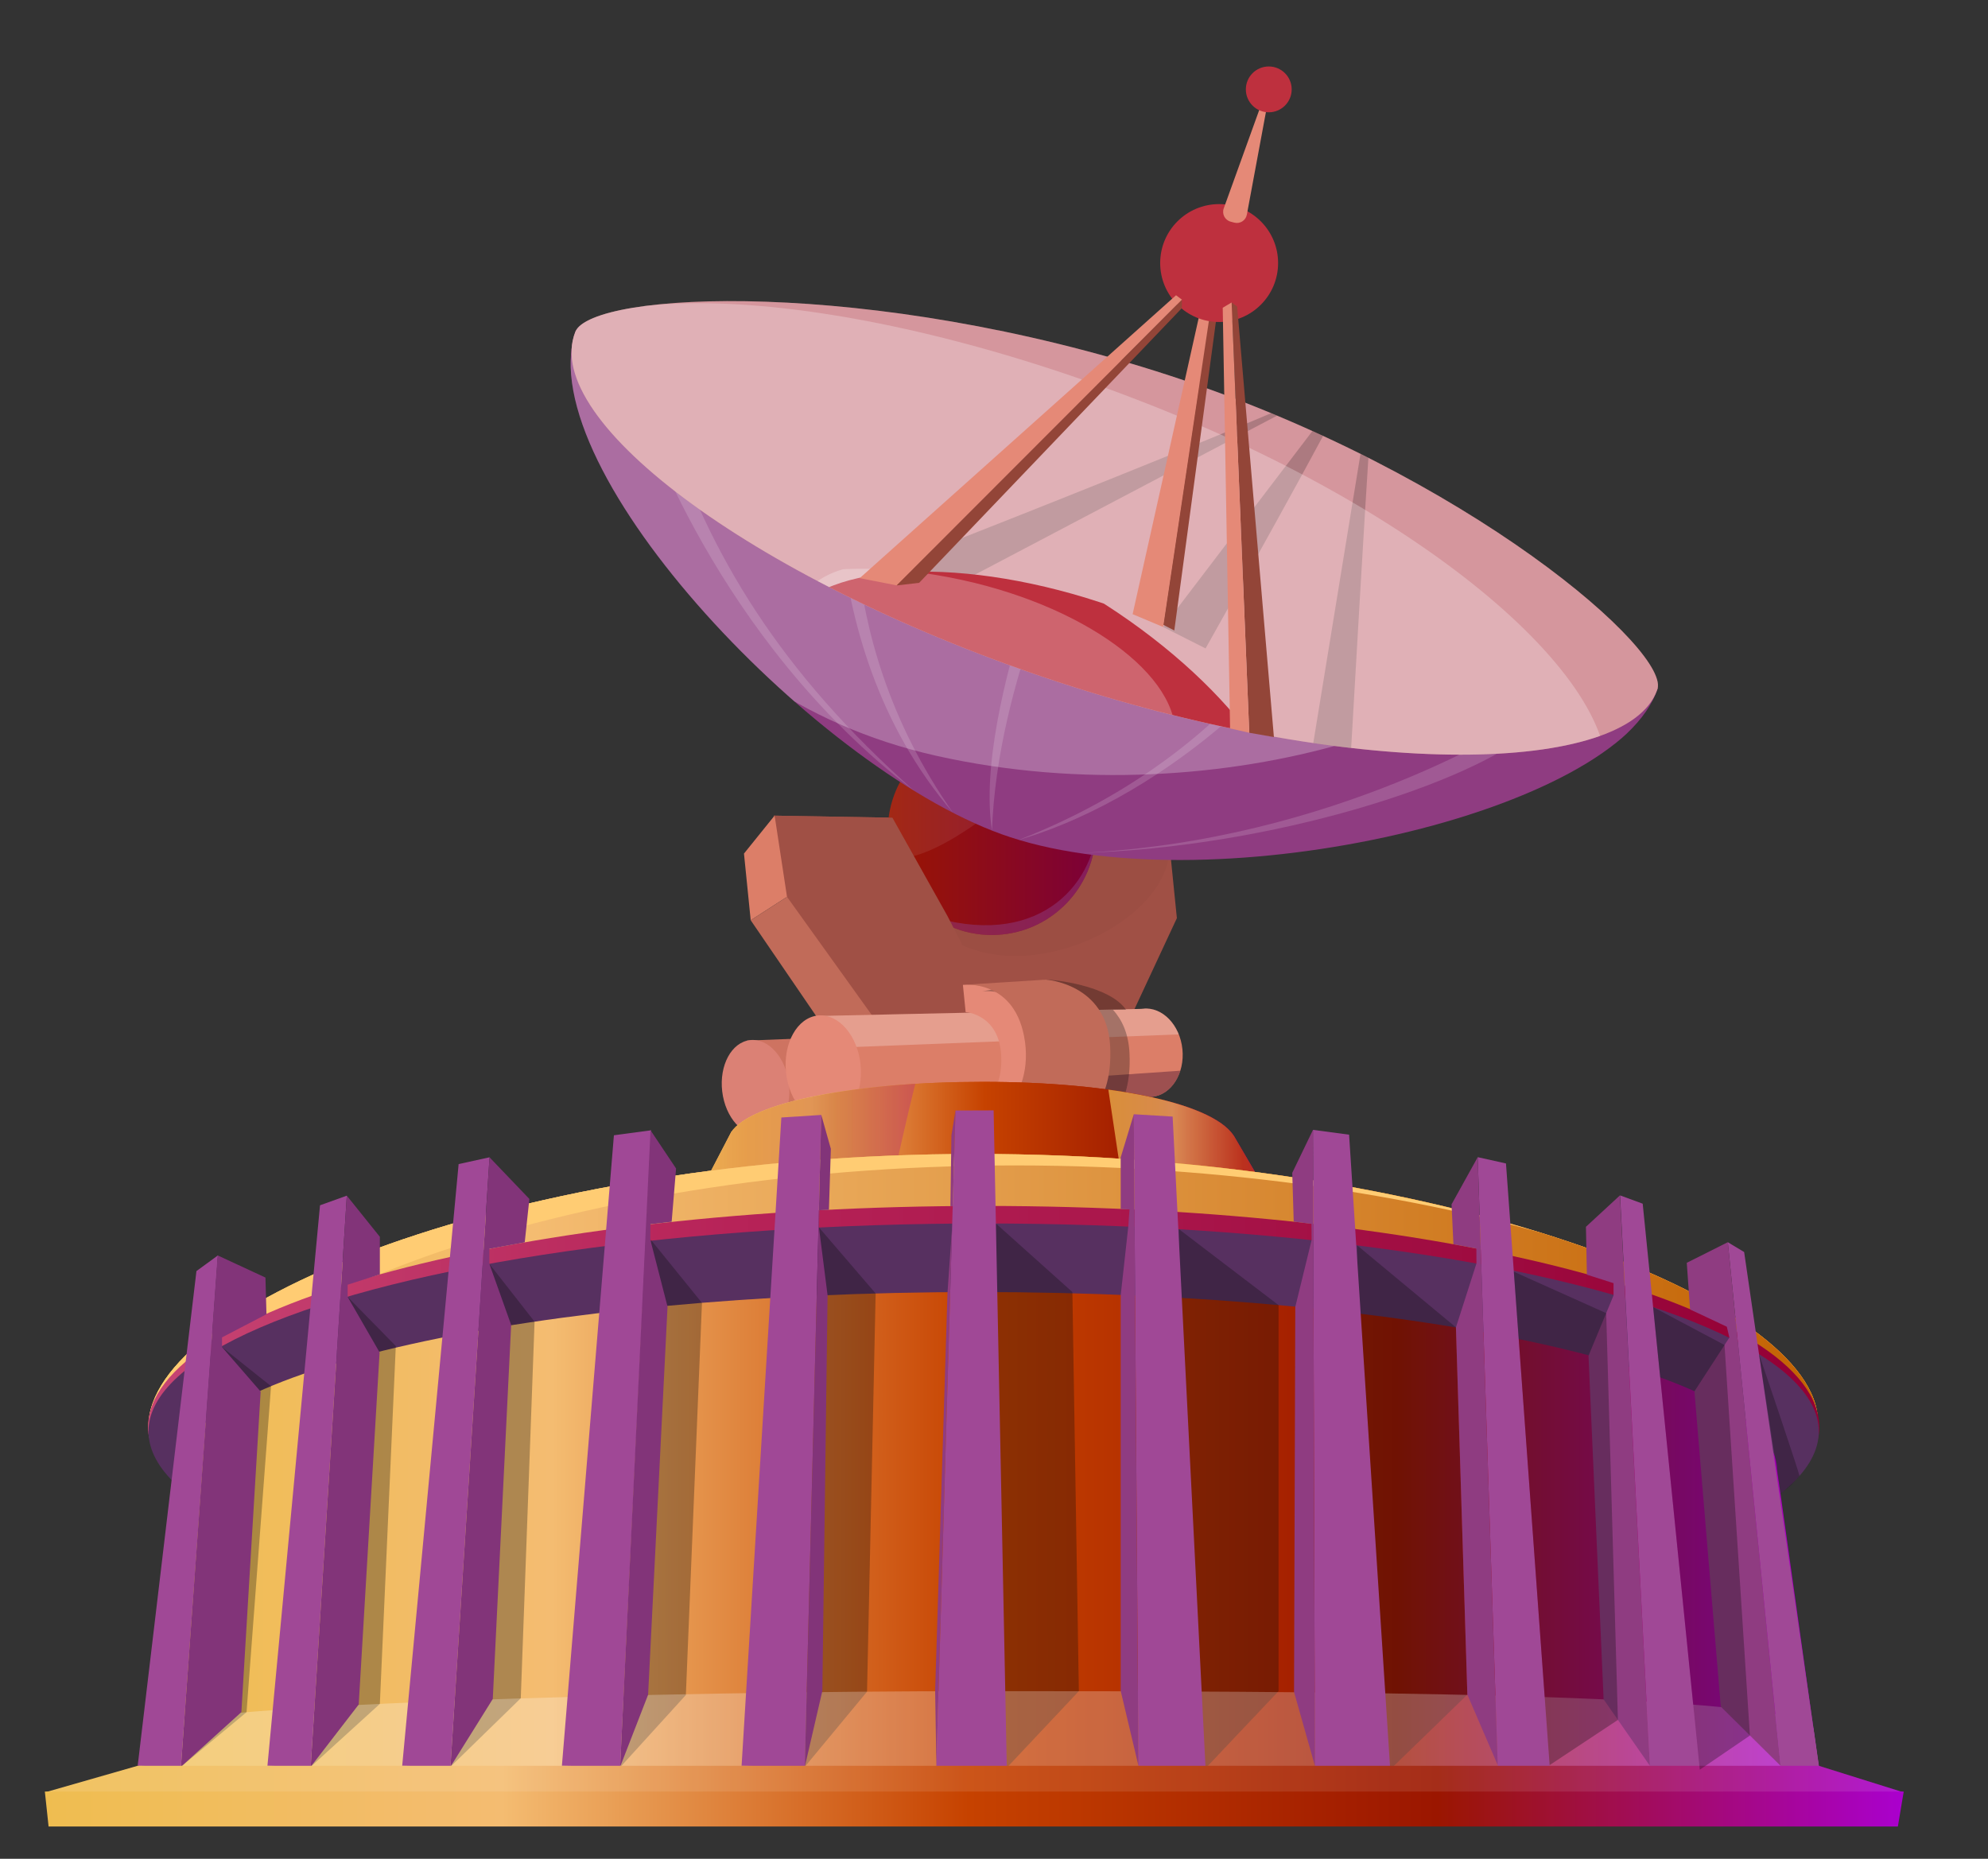 <?xml version="1.0" encoding="utf-8"?>
<!-- Generator: Adobe Illustrator 16.0.0, SVG Export Plug-In . SVG Version: 6.00 Build 0)  -->
<!DOCTYPE svg PUBLIC "-//W3C//DTD SVG 1.1//EN" "http://www.w3.org/Graphics/SVG/1.1/DTD/svg11.dtd">
<svg version="1.1" id="Layer_1" xmlns="http://www.w3.org/2000/svg" xmlns:xlink="http://www.w3.org/1999/xlink" x="0px" y="0px"
	 width="339px" height="317px" viewBox="0 0 339 317" enable-background="new 0 0 339 317" xml:space="preserve">
<rect x="0" y="0" width="339" height="317" fill="#333333" stroke="none"/>
<g>
	<g>
		<g>
			<path fill="#CE7361" d="M177.61,175.438c-0.116,0.014,0.545-0.051,0.433-0.028l-0.884,0.083l-49.789,1.972l1.916,16.155
				l49.468-4.679l-4.492,0.51c0.115-0.004,4.8-0.547,4.916-0.561c2.932-0.348,4.966-3.642,4.526-7.355
				C183.263,177.822,180.542,175.092,177.61,175.438z"/>
			
				<ellipse transform="matrix(0.993 -0.118 0.118 0.993 -20.964 16.476)" fill="#DB8175" cx="128.818" cy="185.484" rx="5.725" ry="8.134"/>
		</g>
		<polygon fill="#A05045" points="199.379,143.631 184.689,143.58 179.915,154.897 161.546,156.181 152.176,139.448 
			131.953,139.098 134.003,152.967 164.704,195.464 182.664,195.251 200.685,156.579 		"/>
		<polygon fill="#DC7E68" points="184.831,143.565 179.472,145.674 173.599,155.337 179.985,154.89 		"/>
		<polygon fill="#DC7E68" points="132.091,139.084 126.865,145.567 128.013,156.938 134.203,152.947 		"/>
		<polygon fill="#C16B59" points="164.704,195.464 155.479,197.14 128.013,156.938 134.203,152.947 		"/>
		<g>
			<defs>
				<path id="SVGID_1_" d="M194.933,172.019c-0.13,0.013,0.609-0.048,0.483-0.024l-0.866,0.063l-55.478,1.22l1.823,18.064
					l55.173-4.246l-5.083,0.488c0.128-0.002,5.337-0.514,5.467-0.527c3.279-0.331,5.597-3.966,5.178-8.118
					C201.209,174.784,198.211,171.687,194.933,172.019z"/>
			</defs>
			<clipPath id="SVGID_2_">
				<use xlink:href="#SVGID_1_"  overflow="visible"/>
			</clipPath>
			<path clip-path="url(#SVGID_2_)" fill="#DC7E68" d="M194.933,172.019c-0.13,0.013,0.609-0.048,0.483-0.024l-0.866,0.063
				l-55.478,1.22l1.823,18.064l55.173-4.246l-5.083,0.488c0.128-0.002,5.337-0.514,5.467-0.527c3.279-0.331,5.597-3.966,5.178-8.118
				C201.209,174.784,198.211,171.687,194.933,172.019z"/>
			<polygon opacity="0.25" clip-path="url(#SVGID_2_)" fill="#FFFFFF" points="133.983,171.348 198.99,170.212 203.344,176.313 
				133.983,179.007 			"/>
			<polygon opacity="0.7" clip-path="url(#SVGID_2_)" fill="#823C46" points="138.926,186.869 205.972,182.278 201.278,189.362 
				138.926,194.752 			"/>
		</g>
		<path fill="#E58977" d="M164.197,167.96l0.468,4.64c0,0,5.819,0.357,6.07,7.623c0.254,7.367-4.442,8.504-4.442,8.504l0.489,4.849
			c11.432-1.154,14.691-10.108,14.045-16.519C179.79,166.778,164.197,167.96,164.197,167.96L164.197,167.96z"/>
		<path opacity="0.3" fill="#0B0A0C" d="M167.493,169.059l11.144-1.99c0.649,0,10.411,0.85,13.386,5.142h-2.225
			c1.481,1.647,2.621,3.958,2.801,7.285c0.619,11.426-6.295,13.74-6.295,13.74l-16.226,1.45c0,0,9.509-5.077,8.002-15.914
			C176.573,167.935,167.493,169.059,167.493,169.059z"/>
		<path fill="#C16B59" d="M164.197,167.96l14.13-0.892c0,0,10.399,0.632,10.976,11.279c0.619,11.426-6.295,13.765-6.295,13.765
			l-16.226,1.463c0,0,9.509-5.071,8.002-15.909C173.277,166.829,164.197,167.96,164.197,167.96z"/>
		
			<ellipse transform="matrix(0.995 -0.101 0.101 0.995 -17.607 15.021)" fill="#E58977" cx="140.289" cy="182.278" rx="6.39" ry="9.078"/>
	</g>
	<g>
		<defs>
			<path id="SVGID_3_" d="M109.529,222.193h117.497l-16.348-28.013h-0.005c-3.07-6.042-21.216-9.684-43.032-9.684
				c-21.718,0-39.7,3.462-42.996,8.647v0.027l0.093,0.016c-0.018,0.028,0.02-0.258,0.003-0.229L109.529,222.193z"/>
		</defs>
		<linearGradient id="SVGID_4_" gradientUnits="userSpaceOnUse" x1="109.529" y1="203.346" x2="227.026" y2="203.346">
			<stop  offset="0" style="stop-color:#EFBD50"/>
			<stop  offset="0.246" style="stop-color:#F4BC71"/>
			<stop  offset="0.497" style="stop-color:#C64200"/>
			<stop  offset="0.749" style="stop-color:#9B1600"/>
			<stop  offset="1" style="stop-color:#AA00CE"/>
		</linearGradient>
		<use xlink:href="#SVGID_3_"  overflow="visible" fill="url(#SVGID_4_)"/>
		<clipPath id="SVGID_5_">
			<use xlink:href="#SVGID_3_"  overflow="visible"/>
		</clipPath>
		<linearGradient id="SVGID_6_" gradientUnits="userSpaceOnUse" x1="109.529" y1="203.346" x2="227.026" y2="203.346">
			<stop  offset="0" style="stop-color:#EFBD50"/>
			<stop  offset="0.246" style="stop-color:#F4BC71"/>
			<stop  offset="0.497" style="stop-color:#C64200"/>
			<stop  offset="0.749" style="stop-color:#9B1600"/>
			<stop  offset="1" style="stop-color:#AA00CE"/>
		</linearGradient>
		<path clip-path="url(#SVGID_5_)" fill="url(#SVGID_6_)" d="M109.529,222.193h117.497l-16.348-28.013h-0.005
			c-3.07-6.042-21.216-9.684-43.032-9.684c-21.718,0-39.7,3.462-42.996,8.647v0.027l0.093,0.016
			c-0.018,0.028,0.02-0.258,0.003-0.229L109.529,222.193z"/>
		<linearGradient id="SVGID_7_" gradientUnits="userSpaceOnUse" x1="97.528" y1="208.494" x2="157.522" y2="208.494">
			<stop  offset="0" style="stop-color:#EFBD50"/>
			<stop  offset="0.246" style="stop-color:#F4BC71"/>
			<stop  offset="0.497" style="stop-color:#C64200"/>
			<stop  offset="0.749" style="stop-color:#9B1600"/>
			<stop  offset="1" style="stop-color:#AA00CE"/>
		</linearGradient>
		<path opacity="0.25" clip-path="url(#SVGID_5_)" fill="url(#SVGID_7_)" d="M157.521,180.321
			c-1.185,0.048-12.766,56.347-12.766,56.347l-47.227-4.895l26.801-47.841L157.521,180.321z"/>
		<linearGradient id="SVGID_8_" gradientUnits="userSpaceOnUse" x1="188.267" y1="207.606" x2="235.821" y2="207.606">
			<stop  offset="0" style="stop-color:#EFBD50"/>
			<stop  offset="0.246" style="stop-color:#F4BC71"/>
			<stop  offset="0.497" style="stop-color:#C64200"/>
			<stop  offset="0.749" style="stop-color:#9B1600"/>
			<stop  offset="1" style="stop-color:#AA00CE"/>
		</linearGradient>
		<polygon opacity="0.7" clip-path="url(#SVGID_5_)" fill="url(#SVGID_8_)" points="188.267,180.936 196.246,234.277 
			235.821,234.277 208.373,182.56 		"/>
	</g>
	<g>
		<defs>
			<path id="SVGID_9_" d="M310.004,242.522c0,20.886-64.983,35.013-143.685,35.013c-78.702,0-140.998-13.404-140.998-34.289
				c0-20.887,62.296-46.453,140.998-46.453C245.021,196.793,310.004,221.637,310.004,242.522z"/>
		</defs>
		<linearGradient id="SVGID_10_" gradientUnits="userSpaceOnUse" x1="25.321" y1="237.164" x2="310.004" y2="237.164">
			<stop  offset="0" style="stop-color:#EFBD50"/>
			<stop  offset="0.207" style="stop-color:#F4BC71"/>
			<stop  offset="1" style="stop-color:#C16000"/>
		</linearGradient>
		<use xlink:href="#SVGID_9_"  overflow="visible" opacity="0.3" fill="url(#SVGID_10_)"/>
		<clipPath id="SVGID_11_">
			<use xlink:href="#SVGID_9_"  overflow="visible" opacity="0.3"/>
		</clipPath>
		<linearGradient id="SVGID_12_" gradientUnits="userSpaceOnUse" x1="25.321" y1="237.164" x2="310.004" y2="237.164">
			<stop  offset="0" style="stop-color:#EFBD50"/>
			<stop  offset="0.207" style="stop-color:#F4BC71"/>
			<stop  offset="1" style="stop-color:#C16000"/>
		</linearGradient>
		<path clip-path="url(#SVGID_11_)" fill="url(#SVGID_12_)" d="M310.004,242.522c0,20.886-64.983,35.013-143.685,35.013
			c-78.702,0-140.998-13.404-140.998-34.289c0-20.887,62.296-46.453,140.998-46.453
			C245.021,196.793,310.004,221.637,310.004,242.522z"/>
		<path clip-path="url(#SVGID_11_)" fill="#FFCC73" d="M310.004,242.522c0,20.886-64.983,35.013-143.685,35.013
			c-78.702,0-140.998-13.404-140.998-34.289c0-20.887,62.296-46.453,140.998-46.453
			C245.021,196.793,310.004,221.637,310.004,242.522z"/>
		<linearGradient id="SVGID_13_" gradientUnits="userSpaceOnUse" x1="32.009" y1="239.121" x2="316.692" y2="239.121">
			<stop  offset="0" style="stop-color:#EFBD50"/>
			<stop  offset="0.207" style="stop-color:#F4BC71"/>
			<stop  offset="1" style="stop-color:#C16000"/>
		</linearGradient>
		<path clip-path="url(#SVGID_11_)" fill="url(#SVGID_13_)" d="M316.692,244.479c0,20.886-64.985,35.012-143.686,35.012
			S32.009,266.089,32.009,245.203c0-20.887,62.296-46.453,140.997-46.453S316.692,223.593,316.692,244.479z"/>
	</g>
	<linearGradient id="SVGID_14_" gradientUnits="userSpaceOnUse" x1="25.233" y1="240.455" x2="310.235" y2="240.455">
		<stop  offset="0" style="stop-color:#C64473"/>
		<stop  offset="0.35" style="stop-color:#B72358"/>
		<stop  offset="1" style="stop-color:#930035"/>
	</linearGradient>
	<path fill="url(#SVGID_14_)" d="M310.235,243.476c0,20.887-88.645,31.775-142.501,31.775c-44.737,0-142.501-10.889-142.501-31.775
		c0-20.886,63.8-37.816,142.501-37.816S310.235,222.59,310.235,243.476z"/>
	<ellipse fill="#573060" cx="167.734" cy="244.113" rx="142.413" ry="35.463"/>
	<linearGradient id="SVGID_15_" gradientUnits="userSpaceOnUse" x1="23.69" y1="260.816" x2="310.147" y2="260.816">
		<stop  offset="0" style="stop-color:#EFBD50"/>
		<stop  offset="0.246" style="stop-color:#F4BC71"/>
		<stop  offset="0.497" style="stop-color:#C64200"/>
		<stop  offset="0.749" style="stop-color:#9B1600"/>
		<stop  offset="1" style="stop-color:#AA00CE"/>
	</linearGradient>
	<path fill="url(#SVGID_15_)" d="M303.056,250.756h-0.006c0,0,0.006,0.022,0.006-0.009c0-16.814-61.094-30.404-136.456-30.404
		c-75.363,0-136.456,13.568-136.456,30.384c0,0.031,0.005,0.029,0.005,0.029h-0.005l-6.454,50.533h286.457L303.056,250.756z"/>
	<polygon opacity="0.3" fill="#0B0A0C" points="37.86,229.733 46.218,236.393 42.039,291.998 30.853,301.307 35.754,291.311 
		37.769,242.791 	"/>
	<polygon opacity="0.3" fill="#0B0A0C" points="59.282,221.173 67.492,229.551 64.774,290.581 52.98,301.307 57.084,290.304 
		59.072,242.334 	"/>
	<polygon opacity="0.3" fill="#0B0A0C" points="83.45,215.54 91.156,225.396 88.805,289.616 76.811,301.307 82.9,289.754 
		84.888,241.784 	"/>
	<polygon opacity="0.3" fill="#0B0A0C" points="110.969,211.41 119.702,222.193 116.955,289.067 105.824,301.307 107.793,288.93 
		111.86,241.784 	"/>
	<polygon opacity="0.3" fill="#0B0A0C" points="139.649,209.323 149.317,220.583 147.852,288.492 137.237,301.307 136.905,286.733 
		137.965,239.634 	"/>
	<polygon opacity="0.3" fill="#0B0A0C" points="169.823,208.652 182.868,220.343 183.967,288.408 171.684,301.466 165.467,288.93 
		166.527,241.83 	"/>
	<polygon opacity="0.3" fill="#0B0A0C" points="201.047,209.628 218.021,222.573 218.021,288.408 205.577,301.561 199.522,291.676 
		200.583,244.577 	"/>
	<polygon opacity="0.3" fill="#0B0A0C" points="231.435,212.39 248.271,226.369 250.218,288.996 237.067,301.763 230.281,296.071 
		231.341,248.971 	"/>
	<path opacity="0.25" fill="#FFFFFF" d="M309.275,295.035L309.275,295.035C309.941,299.757,309.275,295.065,309.275,295.035
		c0-6.589-89.2-6.627-142.675-6.627c-51.313,0-142.144,2.184-142.144,6.866c0,0,0-0.031,0,0l0,0l-0.766,6.015h286.457
		L309.275,295.035z"/>
	<path opacity="0.03" fill="#0B0A0C" d="M199.379,143.631c0.983,9.743-13.215,19.486-26.471,19.395
		c-9.792-0.066-18.437-6.116-19.42-15.859c-0.983-9.742,6.117-18.438,15.859-19.421C179.09,126.762,198.395,133.889,199.379,143.631
		z"/>
	<g>
		<defs>
			<circle id="SVGID_16_" cx="169.114" cy="141.724" r="17.73"/>
		</defs>
		<linearGradient id="SVGID_17_" gradientUnits="userSpaceOnUse" x1="151.382" y1="141.725" x2="186.845" y2="141.725">
			<stop  offset="0" style="stop-color:#9B1600"/>
			<stop  offset="1" style="stop-color:#7C0038"/>
		</linearGradient>
		<use xlink:href="#SVGID_16_"  overflow="visible" fill="url(#SVGID_17_)"/>
		<clipPath id="SVGID_18_">
			<use xlink:href="#SVGID_16_"  overflow="visible"/>
		</clipPath>
		<path opacity="0.5" clip-path="url(#SVGID_18_)" fill="#8F3C81" d="M187.094,138.876c0.493,10.213-8.115,22.128-25.689,18.115
			c-29.374-6.706,27.391,9.202,27.391,9.202l1.141-37.069L187.094,138.876z"/>
		<path opacity="0.08" clip-path="url(#SVGID_18_)" fill="#FFFFFF" d="M182.879,130.006c-9.541-4.422-18.51-17.45-11.417,6.656
			c-29.638,23.754-24.22-3.477-24.22-3.477l21.873-14.53L182.879,130.006z"/>
	</g>
	<polygon fill="#A05045" points="152.176,139.448 161.546,156.181 165.24,163.373 168.16,166.079 143.16,153.047 131.953,139.098 	
		"/>
	<g>
		<defs>
			<path id="SVGID_19_" d="M283.081,117.03c-7.054,21.589-75.591,37.25-110.773,25.756c-32.088-10.483-81.925-62.545-74.199-86.19
				C105.748,39.989,289.753,99.842,283.081,117.03z"/>
		</defs>
		<clipPath id="SVGID_20_">
			<use xlink:href="#SVGID_19_"  overflow="visible"/>
		</clipPath>
		<path clip-path="url(#SVGID_20_)" fill="#8F3C81" d="M282.677,117.387c-7.054,21.59-75.188,36.894-110.37,25.399
			c-32.088-10.483-81.925-62.545-74.199-86.19C105.748,39.989,277.112,98.042,282.677,117.387z"/>
		<path opacity="0.25" clip-path="url(#SVGID_20_)" fill="#FFFFFF" d="M266.044,101.924c-5.425,19.086-57.01,38.063-106.449,26.952
			c-46.877-10.535-66.773-52.9-61.487-72.28C105.651,39.958,272.67,84.721,266.044,101.924z"/>
	</g>
	<g>
		<defs>
			<path id="SVGID_21_" d="M282.605,118.262c-7.053,21.59-75.116,36.019-110.298,24.524c-32.088-10.483-81.925-62.545-74.199-86.19
				C108.208,25.682,290.6,101.157,282.605,118.262z"/>
		</defs>
		<clipPath id="SVGID_22_">
			<use xlink:href="#SVGID_21_"  overflow="visible"/>
		</clipPath>
		<g opacity="0.15" clip-path="url(#SVGID_22_)">
			<path fill="#FFFFFF" d="M109.421,70.199c0,0,12.463,38.732,46.466,64.669c-22.734-20.23-34.826-40.065-42.188-62.534
				C108.392,56.135,109.421,70.199,109.421,70.199z"/>
			<path fill="#FFFFFF" d="M183.953,79.784c0,0-18.11,40.709-14.797,61.862c0.922-25.614,13.566-50.047,17.507-61.85
				C192.062,63.628,183.953,79.784,183.953,79.784z"/>
			<path fill="#FFFFFF" d="M226.143,98.052c0,0-12.548,29.638-52.404,45.179c26.397-7.717,50.328-31.854,54.269-43.656
				C233.406,83.406,226.143,98.052,226.143,98.052z"/>
			<path fill="#FFFFFF" d="M259.446,122.918c0,0-31.639,20.581-75.433,22.557c33.21-0.906,67.15-12.105,77.298-21.033
				C274.11,113.182,259.446,122.918,259.446,122.918z"/>
			<path fill="#FFFFFF" d="M143.683,66.456c0,0-7.083,42.052,18.837,72.159c-22.117-31.561-16.075-61.778-16.898-73.035
				C144.378,48.579,143.683,66.456,143.683,66.456z"/>
		</g>
	</g>
	<g>
		<g>
			<defs>
				<path id="SVGID_23_" d="M282.556,117.729c-5.141,14.273-50.572,15.412-101.651-1.276
					c-51.079-16.688-88.917-44.578-82.797-59.857c2.778-6.936,50.226-9.246,101.304,7.442
					C250.491,80.727,285.479,111.52,282.556,117.729z"/>
			</defs>
			<use xlink:href="#SVGID_23_"  overflow="visible" fill="#C7737C"/>
			<clipPath id="SVGID_24_">
				<use xlink:href="#SVGID_23_"  overflow="visible"/>
			</clipPath>
			<path opacity="0.25" clip-path="url(#SVGID_24_)" fill="#FFFFFF" d="M282.605,118.262c-7.498,17.147-47.318,31.349-101.704,9.887
				c-54.385-21.463-92.903-52.974-86.034-70.382s56.527-14.121,110.912,7.341C260.166,86.57,285.237,112.246,282.605,118.262z"/>
			<path opacity="0.2" clip-path="url(#SVGID_24_)" fill="#0B0A0C" d="M230.48,64.735c-0.558,2.563-24.903,45.846-24.903,45.846
				l-7.235-3.654L230.48,64.735z"/>
			<path opacity="0.2" clip-path="url(#SVGID_24_)" fill="#0B0A0C" d="M234.5,62.08c-0.557,2.563-4.754,77.063-4.754,77.063
				l-7.234-3.653L234.5,62.08z"/>
			<path opacity="0.2" clip-path="url(#SVGID_24_)" fill="#0B0A0C" d="M234.5,62.08c-0.557,2.563-87.898,36.514-87.898,36.514
				l16.153,1.248L234.5,62.08z"/>
			<path opacity="0.25" clip-path="url(#SVGID_24_)" fill="#FFFFFF" d="M273.141,136.116c-6.511,16.499-49.039,13.013-100.583-7.328
				c-51.545-20.342-89.029-49.841-82.518-66.34c6.511-16.499,54.552-13.748,106.096,6.593
				C247.68,89.383,279.651,119.617,273.141,136.116z"/>
			<g clip-path="url(#SVGID_24_)">
				<defs>
					
						<ellipse id="SVGID_25_" transform="matrix(0.956 0.292 -0.292 0.956 43.261 -47.105)" cx="179.393" cy="121.335" rx="47.633" ry="20.19"/>
				</defs>
				<clipPath id="SVGID_26_">
					<use xlink:href="#SVGID_25_"  overflow="visible"/>
				</clipPath>
				
					<ellipse transform="matrix(0.956 0.292 -0.292 0.956 43.261 -47.105)" clip-path="url(#SVGID_26_)" fill="#BE303E" cx="179.393" cy="121.335" rx="47.633" ry="20.19"/>
				
					<ellipse transform="matrix(0.977 0.213 -0.213 0.977 28.904 -31.32)" opacity="0.25" clip-path="url(#SVGID_26_)" fill="#FFFFFF" cx="159.754" cy="118.432" rx="41.391" ry="19.976"/>
			</g>
		</g>
	</g>
	<polygon fill="#934538" points="200.247,107.517 208.849,43.68 207.706,43.68 198.342,106.55 	"/>
	<polygon fill="#E58977" points="193.138,104.741 206.694,43.957 207.706,44.276 198.342,106.927 	"/>
	<circle fill="#BE303E" cx="207.892" cy="44.86" r="10.054"/>
	<polygon fill="#934538" points="217.229,125.701 210.965,52.287 210.017,51.582 213.027,124.964 	"/>
	<polygon fill="#E58977" points="209.756,124.219 208.504,52.486 210.017,51.582 213.027,124.964 	"/>
	<polygon fill="#E58977" points="152.957,99.842 201.561,51.12 200.543,50.351 146.602,98.594 	"/>
	<polygon fill="#934538" points="152.884,99.842 201.543,51.12 201.543,52.538 156.738,99.392 	"/>
	<path fill="#E58977" d="M209.864,37.806l0.613,0.161c0.973,0.255,1.958-0.369,2.141-1.358l3.846-20.696l-0.541-0.467l-7.248,20.099
		C208.331,36.501,208.88,37.548,209.864,37.806z"/>
	<circle fill="#BE303E" cx="216.354" cy="15.244" r="3.908"/>
	<g>
		<polygon fill="#A04896" points="205.577,301.561 199.963,190.422 193.342,190.021 194.131,301.137 		"/>
		<polygon fill="#A04896" points="171.684,301.466 169.436,189.362 162.939,189.385 159.658,301.632 		"/>
		<polygon fill="#A04896" points="137.237,301.307 140.05,190.141 133.241,190.579 126.458,301.137 		"/>
		<polygon fill="#A04896" points="105.748,301.307 111.036,192.757 104.686,193.61 95.818,301.137 		"/>
		<polygon fill="#A04896" points="76.811,301.307 83.475,197.364 78.208,198.521 68.584,301.137 		"/>
		<polygon fill="#A04896" points="30.853,301.307 37.157,214.096 33.497,216.773 23.477,301.137 		"/>
		<polygon fill="#A04896" points="52.98,301.307 59.139,203.909 54.57,205.549 45.605,301.137 		"/>
		<polygon fill="#A04896" points="237.067,301.763 230.051,193.506 223.894,192.689 224.222,301.15 		"/>
		<polygon fill="#A04896" points="264.302,301.763 256.804,198.414 251.985,197.343 255.406,301.34 		"/>
		<polygon fill="#A04896" points="289.852,301.805 280.118,205.277 276.26,203.863 281.363,301.4 		"/>
		<polygon fill="#A04896" points="310.26,301.763 297.417,213.517 294.631,211.845 303.658,301.449 		"/>
	</g>
	<g>
		<polygon fill="#823479" points="30.853,301.307 41.16,291.987 44.449,237.32 37.86,229.733 37.86,228.077 45.439,224.128 
			45.265,217.874 37.116,214.096 30.853,301.307 		"/>
		<polygon fill="#823479" points="52.98,301.307 61.17,290.685 64.732,230.634 59.282,221.173 59.282,219.095 64.774,217.33 
			64.774,210.923 59.139,203.909 52.98,301.307 		"/>
		<polygon fill="#823479" points="76.811,301.307 84.03,289.74 87.164,225.957 83.45,215.54 83.45,212.973 89.479,211.864 
			90.271,204.47 83.475,197.364 76.811,301.307 		"/>
		<polygon fill="#823479" points="137.237,301.307 140.229,288.369 141.123,220.908 139.649,209.323 139.729,206.388 
			141.351,206.32 141.68,195.919 140.05,190.141 137.237,301.307 		"/>
		<polygon fill="#823479" points="105.748,301.307 110.519,289.014 113.833,222.837 110.892,211.41 110.91,208.772 114.534,208.354 
			115.287,199.273 110.93,192.757 105.748,301.307 		"/>
	</g>
	<g>
		<polygon fill="#8F3C81" points="162.939,189.385 162.239,193.624 162.069,205.688 162.463,205.699 162.397,208.67 161.57,220.441 
			159.463,288.369 159.673,301.137 159.673,301.137 		"/>
		<polygon fill="#8F3C81" points="194.131,301.137 193.342,190.021 191.106,197.376 191.106,206.185 192.606,206.259 
			192.406,209.114 191.106,220.893 191.106,288.37 194.131,301.137 		"/>
		<polygon fill="#8F3C81" points="220.874,222.891 223.66,211.491 223.64,208.718 220.607,208.333 220.359,200.017 223.894,192.689 
			224.222,301.15 224.222,301.15 220.663,288.545 		"/>
		<polygon fill="#8F3C81" points="255.395,301.018 250.218,288.996 248.271,226.369 251.767,215.48 251.758,212.929 
			247.843,212.193 247.523,205.391 251.985,197.343 255.395,301.018 		"/>
		<polygon fill="#8F3C81" points="281.344,301.137 273.454,289.808 270.877,231.211 275.146,220.924 275.146,218.83 270.6,217.381 
			270.439,209.216 276.234,203.863 281.344,301.137 		"/>
		<polygon fill="#8F3C81" points="303.627,301.137 293.432,291.045 288.94,237.283 294.899,228.104 294.465,226.258 
			288.196,223.309 287.633,215.358 294.631,211.845 303.627,301.137 		"/>
	</g>
	<linearGradient id="SVGID_27_" gradientUnits="userSpaceOnUse" x1="7.65" y1="303.406" x2="324.628" y2="303.406">
		<stop  offset="0" style="stop-color:#EFBD50"/>
		<stop  offset="0.246" style="stop-color:#F4BC71"/>
		<stop  offset="0.497" style="stop-color:#C64200"/>
		<stop  offset="0.749" style="stop-color:#9B1600"/>
		<stop  offset="1" style="stop-color:#AA00CE"/>
	</linearGradient>
	<polygon fill="url(#SVGID_27_)" points="324.628,305.675 7.65,305.675 23.477,301.137 310.147,301.137 	"/>
	<polygon opacity="0.1" fill="#FFFFFF" points="324.628,305.675 7.65,305.675 23.477,301.137 310.147,301.137 	"/>
	<linearGradient id="SVGID_28_" gradientUnits="userSpaceOnUse" x1="7.65" y1="308.514" x2="324.628" y2="308.514">
		<stop  offset="0" style="stop-color:#EFBD50"/>
		<stop  offset="0.246" style="stop-color:#F4BC71"/>
		<stop  offset="0.497" style="stop-color:#C64200"/>
		<stop  offset="0.749" style="stop-color:#9B1600"/>
		<stop  offset="1" style="stop-color:#AA00CE"/>
	</linearGradient>
	<polygon fill="url(#SVGID_28_)" points="323.632,311.495 8.285,311.495 7.65,305.533 324.628,305.533 	"/>
	<polygon opacity="0.3" fill="#0B0A0C" points="258.144,216.879 273.893,223.944 275.891,293.308 264.248,301.018 	"/>
	<polygon opacity="0.3" fill="#0B0A0C" points="281.896,222.911 294.072,229.379 298.399,295.979 289.852,301.805 	"/>
	<path opacity="0.3" fill="#0B0A0C" d="M299.949,230.912c0,0,7.033,20.664,6.897,20.812l-1.335,1.437
		c-0.083,0.089-0.169,0.174-0.259,0.255l-1.638,1.347L299.949,230.912z"/>
</g>
</svg>
